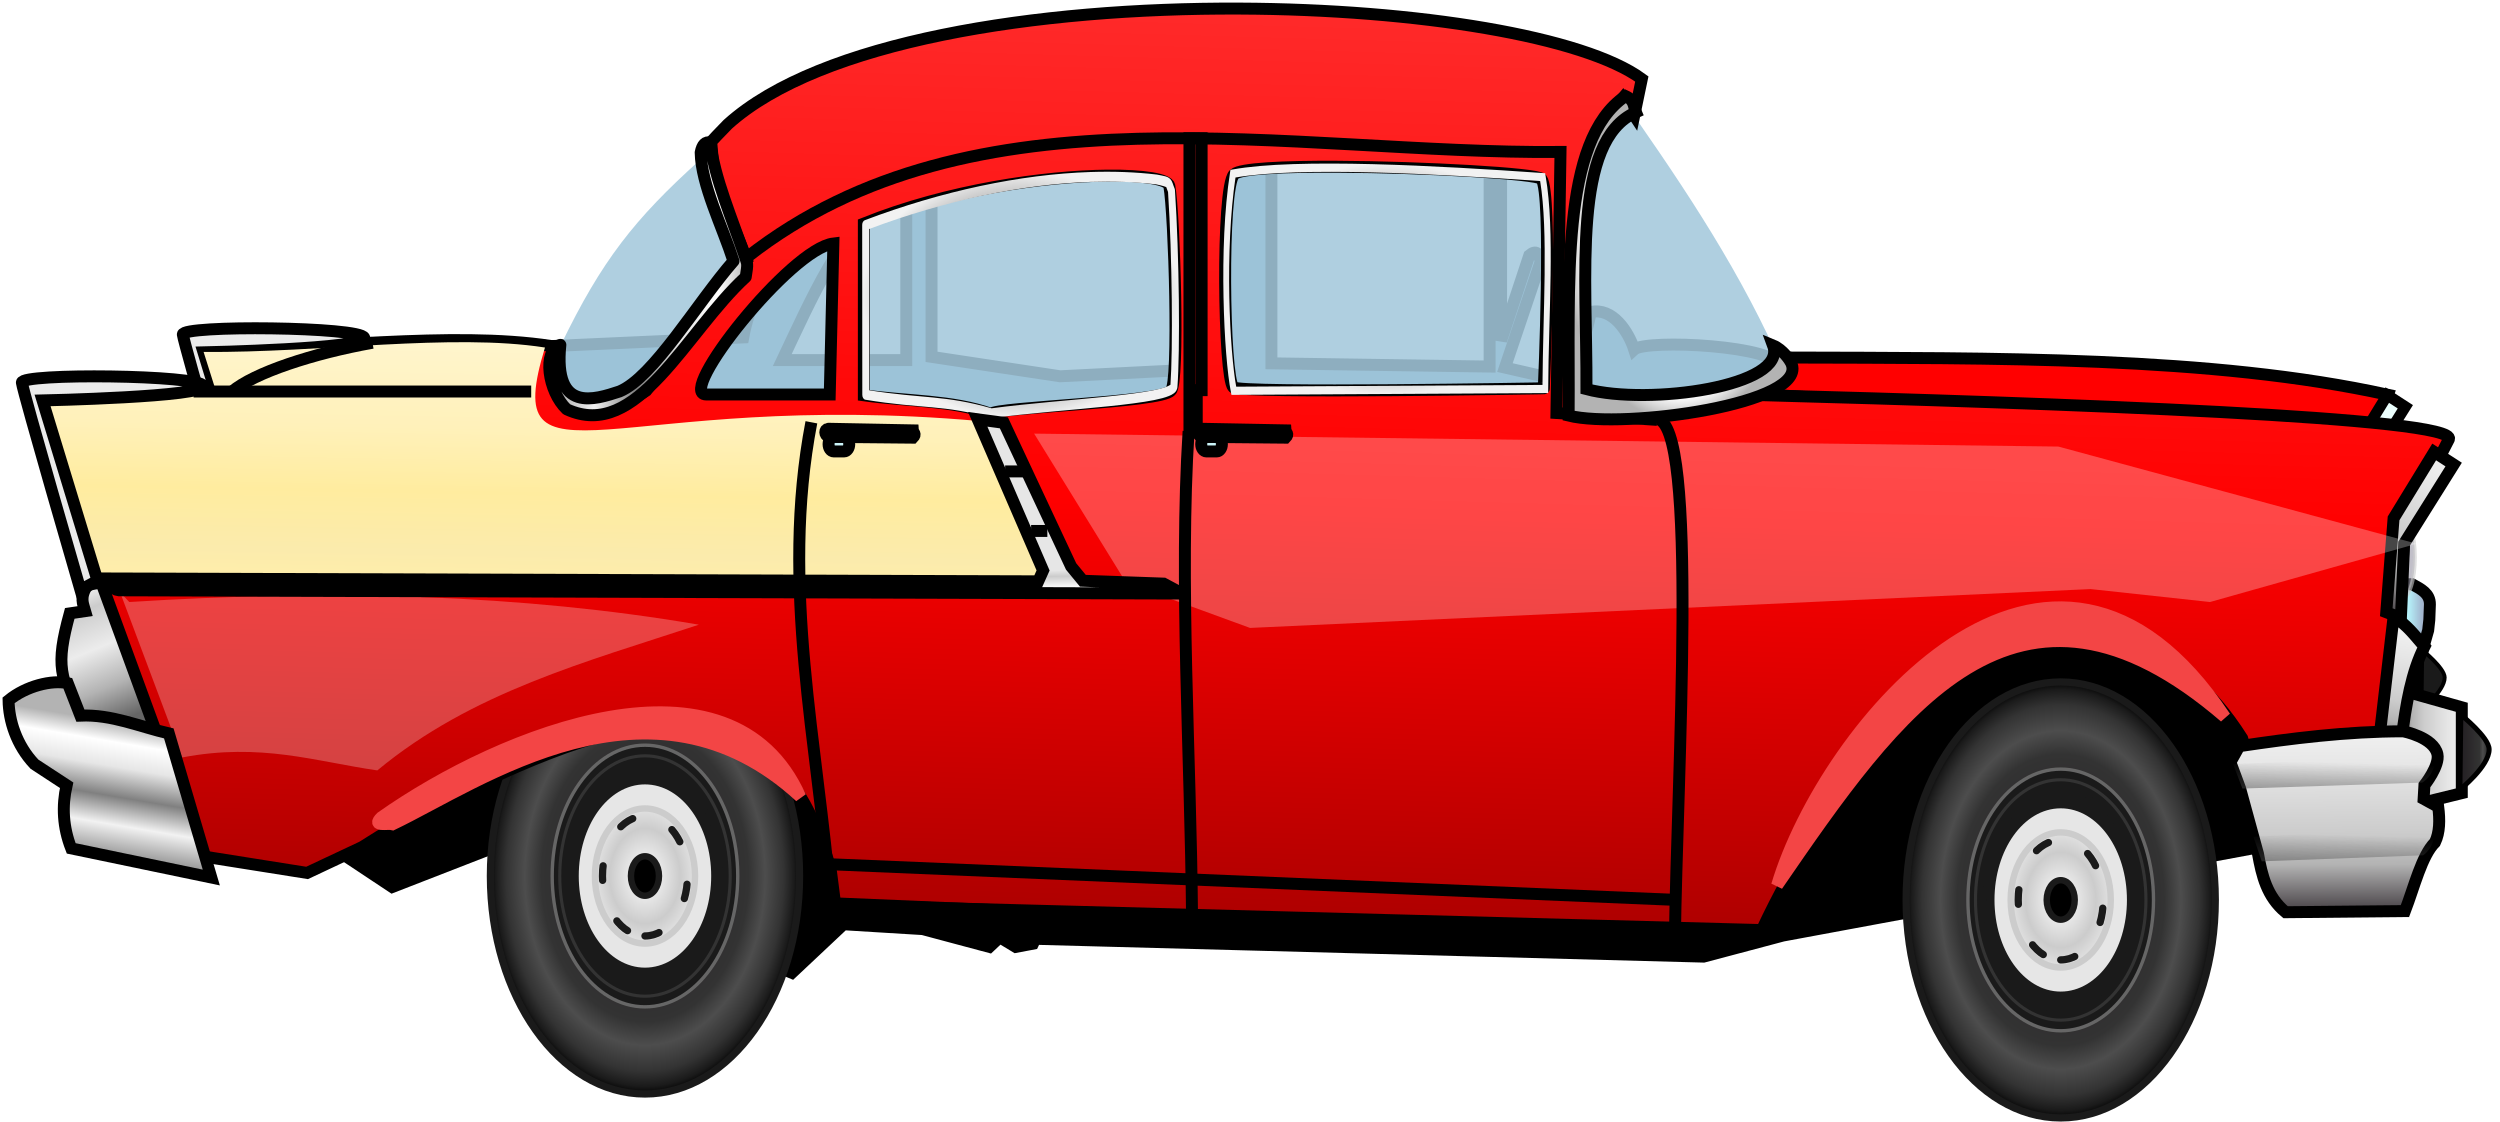 <svg width="292" height="131" viewBox="0 0 292 131" fill="none" xmlns="http://www.w3.org/2000/svg">
<path d="M281.665 80.907L282.537 82.231L282.939 75.99L283.61 73.626L283.744 72.396L283.811 70.6C283.832 69.308 282.752 68.793 281.732 68.236H280.391L279.452 72.774L281.665 80.907Z" fill="url(#paint0_linear_107_4)" stroke="black" stroke-width="1.396"/>
<path d="M38.975 99.062L45.815 103.601L57.484 99.062L92.489 113.625L98.524 107.951L107.779 108.518L115.557 110.599L116.765 109.464L118.642 110.599L120.654 110.22L120.922 109.653L198.98 111.733L208.234 109.275L264.297 98.873L270.198 74.666L240.826 58.212L33.744 72.774L38.975 99.062Z" fill="black" stroke="black" stroke-width="1.396"/>
<path d="M75.333 127.781C85.305 127.781 93.389 116.381 93.389 102.319C93.389 88.257 85.305 76.858 75.333 76.858C65.36 76.858 57.276 88.257 57.276 102.319C57.276 116.381 65.36 127.781 75.333 127.781Z" fill="url(#paint1_radial_107_4)" stroke="#1A1A1A" stroke-width="0.841" stroke-linecap="round"/>
<path d="M75.333 117.601C81.318 117.601 86.17 110.759 86.17 102.319C86.17 93.879 81.318 87.037 75.333 87.037C69.347 87.037 64.495 93.879 64.495 102.319C64.495 110.759 69.347 117.601 75.333 117.601Z" fill="#1A1A1A" stroke="#666666" stroke-width="0.394" stroke-linecap="round"/>
<path d="M75.333 116.357C80.831 116.357 85.288 110.072 85.288 102.319C85.288 94.566 80.831 88.281 75.333 88.281C69.835 88.281 65.377 94.566 65.377 102.319C65.377 110.072 69.835 116.357 75.333 116.357Z" fill="#1A1A1A" stroke="#333333" stroke-width="0.362" stroke-linecap="round"/>
<path d="M75.333 115.236C80.229 115.236 84.198 109.453 84.198 102.319C84.198 95.185 80.229 89.402 75.333 89.402C70.437 89.402 66.468 95.185 66.468 102.319C66.468 109.453 70.437 115.236 75.333 115.236Z" fill="#1A1A1A" stroke="#1A1A1A" stroke-width="0.415" stroke-linecap="round"/>
<path d="M75.333 112.523C79.329 112.523 82.569 107.954 82.569 102.319C82.569 96.684 79.329 92.116 75.333 92.116C71.336 92.116 68.097 96.684 68.097 102.319C68.097 107.954 71.336 112.523 75.333 112.523Z" fill="#E6E6E6" stroke="#E6E6E6" stroke-width="0.997" stroke-linecap="round"/>
<path d="M75.333 110.209C78.561 110.209 81.178 106.677 81.178 102.319C81.178 97.962 78.561 94.43 75.333 94.43C72.104 94.43 69.487 97.962 69.487 102.319C69.487 106.677 72.104 110.209 75.333 110.209Z" fill="url(#paint2_radial_107_4)" stroke="#CCCCCC" stroke-width="0.751" stroke-linecap="round"/>
<path d="M75.333 104.626C76.236 104.626 76.969 103.593 76.969 102.319C76.969 101.045 76.236 100.012 75.333 100.012C74.429 100.012 73.696 101.045 73.696 102.319C73.696 103.593 74.429 104.626 75.333 104.626Z" fill="black" stroke="#1A1A1A" stroke-width="0.751" stroke-linecap="round"/>
<path d="M75.333 109.321C78.075 109.321 80.298 106.186 80.298 102.319C80.298 98.452 78.075 95.318 75.333 95.318C72.591 95.318 70.368 98.452 70.368 102.319C70.368 106.186 72.591 109.321 75.333 109.321Z" stroke="#1A1A1A" stroke-width="0.85" stroke-linecap="round" stroke-dasharray="1.7 5.1"/>
<path d="M240.691 130.576C250.664 130.576 258.748 119.176 258.748 105.114C258.748 91.052 250.664 79.652 240.691 79.652C230.719 79.652 222.635 91.052 222.635 105.114C222.635 119.176 230.719 130.576 240.691 130.576Z" fill="url(#paint3_radial_107_4)" stroke="#1A1A1A" stroke-width="0.841" stroke-linecap="round"/>
<path d="M240.691 120.396C246.677 120.396 251.529 113.554 251.529 105.114C251.529 96.674 246.677 89.832 240.691 89.832C234.706 89.832 229.854 96.674 229.854 105.114C229.854 113.554 234.706 120.396 240.691 120.396Z" fill="#1A1A1A" stroke="#666666" stroke-width="0.394" stroke-linecap="round"/>
<path d="M240.691 119.152C246.19 119.152 250.647 112.867 250.647 105.114C250.647 97.361 246.19 91.076 240.691 91.076C235.193 91.076 230.736 97.361 230.736 105.114C230.736 112.867 235.193 119.152 240.691 119.152Z" fill="#1A1A1A" stroke="#333333" stroke-width="0.362" stroke-linecap="round"/>
<path d="M240.691 118.031C245.587 118.031 249.557 112.248 249.557 105.114C249.557 97.98 245.587 92.197 240.691 92.197C235.795 92.197 231.826 97.98 231.826 105.114C231.826 112.248 235.795 118.031 240.691 118.031Z" fill="#1A1A1A" stroke="#1A1A1A" stroke-width="0.415" stroke-linecap="round"/>
<path d="M240.691 115.318C244.688 115.318 247.927 110.749 247.927 105.114C247.927 99.479 244.688 94.911 240.691 94.911C236.695 94.911 233.455 99.479 233.455 105.114C233.455 110.749 236.695 115.318 240.691 115.318Z" fill="#E6E6E6" stroke="#E6E6E6" stroke-width="0.997" stroke-linecap="round"/>
<path d="M240.691 113.004C243.92 113.004 246.537 109.471 246.537 105.114C246.537 100.757 243.92 97.224 240.691 97.224C237.463 97.224 234.846 100.757 234.846 105.114C234.846 109.471 237.463 113.004 240.691 113.004Z" fill="url(#paint4_radial_107_4)" stroke="#CCCCCC" stroke-width="0.751" stroke-linecap="round"/>
<path d="M240.691 107.421C241.595 107.421 242.328 106.388 242.328 105.114C242.328 103.84 241.595 102.807 240.691 102.807C239.788 102.807 239.055 103.84 239.055 105.114C239.055 106.388 239.788 107.421 240.691 107.421Z" fill="black" stroke="#1A1A1A" stroke-width="0.751" stroke-linecap="round"/>
<path d="M240.691 112.115C243.434 112.115 245.657 108.981 245.657 105.114C245.657 101.247 243.434 98.113 240.691 98.113C237.949 98.113 235.726 101.247 235.726 105.114C235.726 108.981 237.949 112.115 240.691 112.115Z" stroke="#1A1A1A" stroke-width="0.85" stroke-linecap="round" stroke-dasharray="1.7 5.1"/>
<path d="M205.083 46.014C207.135 44.881 208.053 43.393 208.503 41.759C232.961 41.846 258.314 41.572 278.916 46.108L277.44 50.458L205.083 46.014Z" fill="#FF0000" stroke="black" stroke-width="1.396"/>
<path d="M278.832 46.145L280.944 47.511L275.575 56.074L275.223 64.14L273.639 63.52L274.431 53.343L278.832 46.145Z" fill="#EBFFFD" stroke="black" stroke-width="1.296"/>
<path d="M282.912 75.923C282.912 75.923 285.527 78.014 285.537 79.128C285.551 80.693 282.824 82.869 282.824 82.869L282.912 75.923Z" fill="#1A1A1A" stroke="black" stroke-width="0.462" stroke-linecap="round"/>
<path d="M207.972 42.968C207.942 40.321 192.202 39.601 190.874 40.822C190.208 38.767 188.372 35.863 185.78 36.45C185.295 39.53 183.92 42.429 180.982 44.125L175.774 42.933L179.941 30.593C179.793 29.573 179.425 29.153 178.625 29.821L175.327 39.789V18.608L173.986 18.986V42.815L148.503 42.437V15.96L139.383 16.338L138.847 43.193L123.825 43.95L108.804 41.68V18.986H105.853V42.059H91.368C94.83 34.749 98.069 27.252 103.976 22.012H95.928C92.837 27.776 88.083 32.366 86.808 39.411L59.247 40.656L61.057 45.841L72.055 70.048L200.274 65.131L207.972 42.968Z" fill="#6FA2C1" stroke="black" stroke-width="1.396"/>
<path opacity="0.868" d="M98.524 21.901C92.936 20.829 90.958 10.425 81.759 18.686C74.089 25.593 70.278 30.441 65.531 40.246C53.703 62.251 155.702 43.976 204.343 45.994L207.43 41.191C202.423 30.209 195.766 20.48 188.653 10.364L98.524 21.901Z" fill="#A3C8DC"/>
<path d="M144.763 1.002C121.183 0.905 95.812 4.777 85.005 14.52C81.083 18.544 81.501 18.349 83.159 17.747C83.496 22.268 85.724 26.202 87.241 30.39L75.481 45.635C71.473 48.408 64.606 48.642 65.142 42.104C65.22 41.624 65.67 40.304 64.381 40.416C52.595 38.619 37.184 40.9 23.325 40.773L24.933 45.934L4.69 45.444L20.603 99.534L35.868 101.959L42.306 98.932L47.135 95.906C66.958 85.986 89.441 74.265 97.027 101.58L97.564 105.741L205.781 108.633C221.167 75.875 247.181 63.026 261.884 86.233L263.068 90.611L278.358 89.476L279.967 73.212L281.024 60.998L286.025 51.32C287.353 48.752 240.368 47.089 205.049 46.134C204.962 46.19 204.88 46.248 204.791 46.304C196.855 48.061 190.513 47.217 183.354 47.557C184.011 37.419 183.713 21.895 185.492 18.088C187.69 13.48 188.565 12.604 189.539 11.448L190.88 13.484L191.765 9.224C184.981 4.263 165.569 1.087 144.763 1.002ZM156.107 19.474C166.375 19.52 179.557 20.288 180.039 20.896C181.329 22.521 180.32 45.35 180.32 45.35C180.474 45.358 144.836 45.981 144.048 45.235C142.915 44.162 142.617 21.87 144.143 20.361C144.834 19.678 149.946 19.446 156.107 19.474ZM129.3 20.512C133.608 20.464 136.431 20.939 136.576 21.719C137.157 24.849 137.778 44.982 136.745 45.635C135.695 47.021 116.198 47.547 115.759 48.342C111.274 46.736 105.864 46.87 100.897 46.171V26.111C110.812 22.125 122.119 20.592 129.3 20.512ZM97.339 28.439L96.914 46.076H82.489C78.871 46.076 92.392 29.023 97.339 28.439Z" fill="url(#paint5_linear_107_4)" stroke="black" stroke-width="1.396"/>
<path d="M42.545 39.453C42.927 40.748 23.769 41.156 23.769 41.156L30.19 62.213L28.195 63.283C28.195 63.283 21.526 40.327 21.355 39.075C21.199 37.943 42.164 38.159 42.545 39.453Z" fill="#EBEBEB" stroke="black" stroke-width="1.396"/>
<path d="M114.399 49.177L123.471 68.203L11.702 68.542L4.853 45.765L25.166 45.497L23.781 41.108C37.44 41.217 52.79 38.889 63.653 40.591C58.207 58.414 71.987 45.409 114.399 49.177Z" fill="url(#paint6_linear_107_4)"/>
<path d="M27.078 45.753C29.676 43.527 36.642 41.257 43.505 40.034" stroke="black" stroke-width="1.396"/>
<path d="M280.898 80.737L287.537 82.609V92.639L280.993 94.244C279.443 87.86 280.004 84.365 280.898 80.737Z" fill="url(#paint7_linear_107_4)" stroke="black" stroke-width="1.396"/>
<path d="M280.519 86.22L277.958 85.819L279.57 72.045C281.137 72.946 282.083 74.285 283.174 75.522C281.682 78.446 281.009 82.236 280.519 86.22Z" fill="url(#paint8_linear_107_4)" stroke="black" stroke-width="1.396"/>
<path d="M261.551 87.156L260.508 89.028L261.646 92.104L263.733 99.727C264.185 102.251 264.765 104.724 266.957 106.547L280.898 106.413C281.987 103.579 282.854 99.943 284.407 98.389C284.969 97.213 284.979 95.776 284.786 94.244L283.079 93.308L283.174 91.703C283.174 91.703 284.981 89.431 284.692 88.092C284.263 86.109 280.708 85.418 280.708 85.418C274.04 85.425 267.58 86.254 261.551 87.156Z" fill="url(#paint9_linear_107_4)" stroke="black" stroke-width="1.396"/>
<path opacity="0.6" d="M280.555 60.315C280.954 60.327 281.336 60.833 281.618 61.725C281.9 62.617 282.059 63.822 282.06 65.08C282.062 66.338 281.906 67.547 281.627 68.445C281.347 69.343 280.967 69.858 280.567 69.879L280.542 65.097L280.555 60.315Z" fill="#9894A5" stroke="#CCCCCC" stroke-width="0.452" stroke-linecap="round"/>
<path d="M284.312 52.788L286.588 54.259L280.803 63.486L280.424 72.179L278.717 71.51L279.57 60.544L284.312 52.788Z" fill="url(#paint10_linear_107_4)" stroke="black" stroke-width="1.396"/>
<path d="M287.425 83.479C287.425 83.479 290.719 86.113 290.732 87.516C290.749 89.488 287.314 92.229 287.314 92.229L287.425 83.479Z" fill="url(#paint11_linear_107_4)" stroke="black" stroke-width="0.582" stroke-linecap="round"/>
<path d="M127.349 20.092C119.189 20.363 109.991 22.312 101.005 25.721C100.918 25.754 100.842 25.826 100.787 25.926C100.732 26.027 100.703 26.15 100.703 26.276L100.717 46.118C100.717 46.259 100.753 46.394 100.819 46.499C100.885 46.605 100.976 46.672 101.074 46.689C107.778 47.793 110.183 47.228 115.725 48.827C115.765 48.838 115.805 48.841 115.844 48.835C119.996 48.275 125.209 47.894 129.445 47.455C131.563 47.236 133.435 47.004 134.823 46.724C135.517 46.584 136.086 46.432 136.522 46.255C136.74 46.167 136.925 46.074 137.085 45.954C137.244 45.834 137.402 45.693 137.492 45.384C137.507 45.334 137.516 45.281 137.52 45.227C137.844 41.027 137.74 29.853 137.237 22.231C137.231 22.143 137.212 22.059 137.179 21.984C137.085 21.767 137.042 21.619 136.985 21.453C136.928 21.286 136.832 21.057 136.672 20.901C136.351 20.591 136.005 20.566 135.139 20.393C135.131 20.392 135.124 20.39 135.117 20.389C132.674 20.099 130.069 20.002 127.349 20.092ZM127.371 21.245C130.062 21.156 132.632 21.249 135.039 21.535C135.041 21.535 135.045 21.535 135.047 21.535C135.872 21.702 136.198 21.839 136.212 21.851C136.218 21.858 136.211 21.832 136.253 21.953C136.285 22.045 136.354 22.239 136.428 22.43C136.916 29.907 137.003 40.933 136.708 44.942C136.698 44.952 136.716 44.929 136.699 44.942C136.621 45.001 136.482 45.078 136.298 45.153C135.928 45.303 135.381 45.451 134.706 45.587C133.358 45.859 131.494 46.092 129.384 46.31C125.178 46.745 119.99 47.129 115.817 47.69C110.383 46.135 107.805 46.578 101.529 45.587L101.518 26.745C110.348 23.429 119.381 21.512 127.371 21.245Z" fill="url(#paint12_radial_107_4)"/>
<path d="M160.321 19.174C153.706 19.007 147.679 19.117 143.951 19.799L143.716 19.842L143.666 20.171C142.984 24.488 142.812 29.87 142.906 34.685C143.001 39.499 143.353 43.708 143.766 45.77L143.835 46.122L180.827 45.911L180.83 45.438C180.865 36.708 181.643 26.996 180.53 20.577L180.472 20.229L180.22 20.213C174.14 19.787 166.936 19.341 160.321 19.174ZM160.288 20.135C166.796 20.298 173.871 20.727 179.89 21.148C180.86 27.151 180.219 36.413 180.162 44.958L144.389 45.165C144.029 43.214 143.673 39.271 143.583 34.661C143.492 30.017 143.685 24.869 144.306 20.733C147.966 20.096 153.79 19.973 160.288 20.135Z" fill="url(#paint13_radial_107_4)"/>
<path d="M82.966 16.647C83.414 20.755 85.547 25.627 87.013 29.975C87.293 30.842 87.377 30.698 87.1 32.353C80.058 38.807 74.439 51.624 66.189 47.803C64.002 45.738 63.318 40.94 65.448 40.282C64.638 48.304 69.484 46.668 72.359 45.723C76.32 44.088 81.403 35.386 85.672 30.499C84.373 26.442 81.902 21.564 81.84 17.809C82.021 16.875 82.405 16.512 82.966 16.647Z" fill="url(#paint14_linear_107_4)" stroke="black" stroke-width="1.399" stroke-linecap="round" stroke-linejoin="round"/>
<path d="M45.865 96.27C56.023 91.405 76.061 76.999 93.473 93.061C85.369 74.942 58.72 85.466 44.537 95.468C43.372 96.613 45.266 96.117 45.865 96.27Z" fill="#F34545" stroke="#F34545" stroke-width="1.396"/>
<path d="M207.564 103.412C221.522 83.125 235.444 62.696 259.871 83.743C239.438 52.982 213.059 84.953 207.564 103.412Z" fill="#F34545" stroke="#F34545" stroke-width="1.396"/>
<path d="M87.241 30.054C113.752 9.266 150.738 18.021 182.267 17.751L181.793 48.241L193.553 49.044" stroke="black" stroke-width="1.396"/>
<path d="M138.927 16.146V50.167L139.78 50.034V45.567H140.349V16.146L138.927 16.146Z" stroke="black" stroke-width="1.396"/>
<g opacity="0.276" filter="url(#filter0_f_107_4)">
<path d="M146.003 73.342L244.179 68.803L258.127 70.316L282.269 63.508L240.423 52.16L120.788 50.647L131.518 68.046L146.003 73.342Z" fill="white"/>
</g>
<path d="M142.113 51.026H140.906C140.573 51.026 140.303 51.407 140.303 51.877C140.303 52.347 140.573 52.728 140.906 52.728H142.113C142.447 52.728 142.717 52.347 142.717 51.877C142.717 51.407 142.447 51.026 142.113 51.026Z" fill="#CBF4F9" stroke="black" stroke-width="1.399" stroke-linecap="round" stroke-linejoin="round"/>
<path d="M140.303 51.026L150.16 51.12C150.583 50.688 150.186 50.544 150.16 50.269L140.303 50.08C139.773 50.118 139.808 50.827 140.303 51.026Z" fill="#CBF4F9" stroke="black" stroke-width="1.396"/>
<path d="M138.827 50.364C137.716 67.943 139.072 88.179 139.23 107.1" stroke="black" stroke-width="1.396"/>
<g opacity="0.258" filter="url(#filter1_f_107_4)">
<path d="M14.029 69.181L21.271 88.472C30.475 86.715 36.851 88.945 44.072 89.984C55.106 80.824 68.535 77.292 81.625 72.963C60.961 69.418 38.625 68.821 15.102 70.316L14.029 69.181Z" fill="white"/>
</g>
<path d="M98.587 51.025H97.38C97.047 51.025 96.777 51.406 96.777 51.876C96.777 52.346 97.047 52.727 97.38 52.727H98.587C98.921 52.727 99.191 52.346 99.191 51.876C99.191 51.406 98.921 51.025 98.587 51.025Z" fill="#CBF4F9" stroke="black" stroke-width="1.399" stroke-linecap="round" stroke-linejoin="round"/>
<path d="M13.883 68.947L138.078 69.325L135.915 68.167L126.479 67.832L125.104 66.161L117.255 49.388L114.197 48.977L121.832 66.629L121.263 67.899L12.627 67.565C12.839 68.171 12.981 68.827 13.883 68.947Z" fill="url(#paint15_linear_107_4)" stroke="black" stroke-width="1.396"/>
<path d="M193.481 48.945C198.486 49.08 195.852 91.068 195.627 109.653L97.049 105.492C95.533 86.836 91.099 68.437 94.769 49.323" stroke="black" stroke-width="1.396"/>
<path d="M96.777 51.025L106.635 51.12C107.057 50.687 106.66 50.544 106.635 50.269L96.777 50.08C96.247 50.118 96.282 50.827 96.777 51.025Z" fill="#CBF4F9" stroke="black" stroke-width="1.396"/>
<g opacity="0.458" filter="url(#filter2_f_107_4)">
<path d="M282.923 91.405L261.913 92.104L260.832 89.249L284.642 88.234C284.374 88.972 284.407 90.454 282.923 91.405Z" fill="url(#paint16_linear_107_4)"/>
</g>
<g opacity="0.458" filter="url(#filter3_f_107_4)">
<path d="M283.018 99.9L264.17 100.603L263.2 97.731L284.56 96.711C284.32 97.453 284.35 98.943 283.018 99.9Z" fill="url(#paint17_linear_107_4)"/>
</g>
<path d="M11.834 68.04L10.233 68.301C9.258 69.822 9.715 70.536 9.948 71.376L8.146 71.644C6.439 77.882 7.051 78.999 9.474 84.348L18.491 86.223L11.834 68.04Z" fill="url(#paint18_linear_107_4)" stroke="black" stroke-width="1.396"/>
<path d="M7.781 91.715L4.025 89.257C1.908 87.02 1.031 84.146 1 81.802C3.049 80.123 6.062 79.384 7.915 79.8L9.39 83.583C13.035 83.419 16.298 84.873 19.717 85.663L24.68 102.495L8.317 99.091C7.358 96.632 7.223 94.174 7.781 91.715Z" fill="url(#paint19_linear_107_4)" stroke="black" stroke-width="1.396"/>
<path d="M97.183 100.953L195.895 105.114" stroke="black" stroke-width="1.396"/>
<path d="M23.747 45.069C24.129 46.363 4.971 46.771 4.971 46.771L11.392 67.828L9.397 68.898C9.397 68.898 2.728 45.942 2.556 44.691C2.401 43.558 23.366 43.775 23.747 45.069Z" fill="#EBEBEB" stroke="black" stroke-width="1.396"/>
<path d="M22.612 45.73H62.044" stroke="black" stroke-width="1.396"/>
<path d="M189.86 11.221C182.167 16.415 183.335 33.154 183.218 48.545C189.728 50.151 211.446 47.146 209.205 42.392C209.063 42.091 208.249 40.822 207.09 40.346C208.849 45.112 192.58 47.385 185.3 45.452C185.368 32.278 183.565 16.433 191.067 13.112C190.781 12.458 190.948 11.713 189.86 11.221Z" fill="url(#paint20_radial_107_4)" stroke="black" stroke-width="1.396"/>
<path d="M117.399 55.061H119.675" stroke="black" stroke-width="1.396"/>
<path d="M120.434 62.015H122.33" stroke="black" stroke-width="1.396"/>
<defs>
<filter id="filter0_f_107_4" x="114.185" y="44.044" width="174.686" height="35.9" filterUnits="userSpaceOnUse" color-interpolation-filters="sRGB">
<feFlood flood-opacity="0" result="BackgroundImageFix"/>
<feBlend mode="normal" in="SourceGraphic" in2="BackgroundImageFix" result="shape"/>
<feGaussianBlur stdDeviation="3.301" result="effect1_foregroundBlur_107_4"/>
</filter>
<filter id="filter1_f_107_4" x="9.436" y="64.588" width="76.782" height="29.989" filterUnits="userSpaceOnUse" color-interpolation-filters="sRGB">
<feFlood flood-opacity="0" result="BackgroundImageFix"/>
<feBlend mode="normal" in="SourceGraphic" in2="BackgroundImageFix" result="shape"/>
<feGaussianBlur stdDeviation="2.296" result="effect1_foregroundBlur_107_4"/>
</filter>
<filter id="filter2_f_107_4" x="260.338" y="87.741" width="24.797" height="4.857" filterUnits="userSpaceOnUse" color-interpolation-filters="sRGB">
<feFlood flood-opacity="0" result="BackgroundImageFix"/>
<feBlend mode="normal" in="SourceGraphic" in2="BackgroundImageFix" result="shape"/>
<feGaussianBlur stdDeviation="0.247" result="effect1_foregroundBlur_107_4"/>
</filter>
<filter id="filter3_f_107_4" x="262.731" y="96.242" width="22.298" height="4.83" filterUnits="userSpaceOnUse" color-interpolation-filters="sRGB">
<feFlood flood-opacity="0" result="BackgroundImageFix"/>
<feBlend mode="normal" in="SourceGraphic" in2="BackgroundImageFix" result="shape"/>
<feGaussianBlur stdDeviation="0.234" result="effect1_foregroundBlur_107_4"/>
</filter>
<linearGradient id="paint0_linear_107_4" x1="279.254" y1="75.408" x2="283.999" y2="75.408" gradientUnits="userSpaceOnUse">
<stop stop-color="#4C474B"/>
<stop offset="0.241" stop-color="#6A6C7E"/>
<stop offset="0.415" stop-color="#B6F4FC"/>
<stop offset="0.771" stop-color="#A2B5CE"/>
<stop offset="1" stop-color="#D3D7F5"/>
</linearGradient>
<radialGradient id="paint1_radial_107_4" cx="0" cy="0" r="1" gradientUnits="userSpaceOnUse" gradientTransform="translate(75.333 102.319) scale(18.17 25.621)">
<stop stop-color="#221D21"/>
<stop offset="0.665" stop-color="#333333"/>
<stop offset="0.772" stop-color="#4D4D4D"/>
<stop offset="0.891" stop-color="#333333"/>
<stop offset="0.96" stop-color="#1A1A1A"/>
<stop offset="1"/>
</radialGradient>
<radialGradient id="paint2_radial_107_4" cx="0" cy="0" r="1" gradientUnits="userSpaceOnUse" gradientTransform="translate(75.333 102.319) scale(6.167 8.343)">
<stop stop-color="white"/>
<stop offset="0.666" stop-color="#CCCCCC"/>
<stop offset="1" stop-color="#E6E6E6"/>
</radialGradient>
<radialGradient id="paint3_radial_107_4" cx="0" cy="0" r="1" gradientUnits="userSpaceOnUse" gradientTransform="translate(240.691 105.114) scale(18.17 25.621)">
<stop stop-color="#221D21"/>
<stop offset="0.665" stop-color="#333333"/>
<stop offset="0.772" stop-color="#4D4D4D"/>
<stop offset="0.891" stop-color="#333333"/>
<stop offset="0.96" stop-color="#1A1A1A"/>
<stop offset="1"/>
</radialGradient>
<radialGradient id="paint4_radial_107_4" cx="0" cy="0" r="1" gradientUnits="userSpaceOnUse" gradientTransform="translate(240.691 105.114) scale(6.167 8.343)">
<stop stop-color="white"/>
<stop offset="0.666" stop-color="#CCCCCC"/>
<stop offset="1" stop-color="#E6E6E6"/>
</radialGradient>
<linearGradient id="paint5_linear_107_4" x1="139.301" y1="109.284" x2="142.388" y2="0.773" gradientUnits="userSpaceOnUse">
<stop stop-color="#AA0000"/>
<stop offset="0.469" stop-color="#FF0000"/>
<stop offset="1" stop-color="#FF2A2A"/>
</linearGradient>
<linearGradient id="paint6_linear_107_4" x1="54.168" y1="68.162" x2="54.687" y2="39.816" gradientUnits="userSpaceOnUse">
<stop stop-color="#FFEEAA"/>
<stop offset="0.131" stop-color="#FBEBAC"/>
<stop offset="0.377" stop-color="#FFEC9F"/>
<stop offset="0.641" stop-color="#FFF1BA"/>
<stop offset="1" stop-color="#FFF5CD"/>
</linearGradient>
<linearGradient id="paint7_linear_107_4" x1="279.838" y1="87.508" x2="287.724" y2="87.508" gradientUnits="userSpaceOnUse">
<stop stop-color="#4C474B"/>
<stop offset="0.241" stop-color="#B3B3B3"/>
<stop offset="0.415" stop-color="#CCCCCC"/>
<stop offset="0.771" stop-color="#E6E6E6"/>
<stop offset="1" stop-color="#F2F2F2"/>
</linearGradient>
<linearGradient id="paint8_linear_107_4" x1="280.017" y1="87.919" x2="282.614" y2="73.708" gradientUnits="userSpaceOnUse">
<stop stop-color="#4C474B"/>
<stop offset="0.241" stop-color="#B3B3B3"/>
<stop offset="0.415" stop-color="#CCCCCC"/>
<stop offset="0.771" stop-color="#E6E6E6"/>
<stop offset="1" stop-color="#F2F2F2"/>
</linearGradient>
<linearGradient id="paint9_linear_107_4" x1="273.752" y1="106.146" x2="273.661" y2="84.75" gradientUnits="userSpaceOnUse">
<stop stop-color="#4C474B"/>
<stop offset="0.241" stop-color="#B3B3B3"/>
<stop offset="0.415" stop-color="#CCCCCC"/>
<stop offset="0.771" stop-color="#E6E6E6"/>
<stop offset="1" stop-color="#F2F2F2"/>
</linearGradient>
<linearGradient id="paint10_linear_107_4" x1="279.461" y1="71.586" x2="289.818" y2="55.62" gradientUnits="userSpaceOnUse">
<stop stop-color="#4C474B"/>
<stop offset="0.241" stop-color="#B3B3B3"/>
<stop offset="0.415" stop-color="#CCCCCC"/>
<stop offset="0.771" stop-color="#E6E6E6"/>
<stop offset="1" stop-color="#F2F2F2"/>
</linearGradient>
<linearGradient id="paint11_linear_107_4" x1="287.233" y1="87.856" x2="290.81" y2="87.856" gradientUnits="userSpaceOnUse">
<stop stop-color="#221D21"/>
<stop offset="0.665" stop-color="#333333"/>
<stop offset="0.772" stop-color="#4D4D4D"/>
<stop offset="0.891" stop-color="#333333"/>
<stop offset="0.96" stop-color="#1A1A1A"/>
<stop offset="1"/>
</linearGradient>
<radialGradient id="paint12_radial_107_4" cx="0" cy="0" r="1" gradientUnits="userSpaceOnUse" gradientTransform="translate(119.204 34.449) scale(18.501 14.389)">
<stop stop-color="#666666"/>
<stop offset="0.263" stop-color="#B3B3B3"/>
<stop offset="0.555" stop-color="#ECECEC"/>
<stop offset="0.848" stop-color="#CCCCCC"/>
<stop offset="1" stop-color="#F2F2F2"/>
</radialGradient>
<radialGradient id="paint13_radial_107_4" cx="0" cy="0" r="1" gradientUnits="userSpaceOnUse" gradientTransform="translate(162.005 32.614) scale(19.122 13.509)">
<stop stop-color="#666666"/>
<stop offset="0.263" stop-color="#B3B3B3"/>
<stop offset="0.555" stop-color="#ECECEC"/>
<stop offset="0.848" stop-color="#CCCCCC"/>
<stop offset="1" stop-color="#F2F2F2"/>
</radialGradient>
<linearGradient id="paint14_linear_107_4" x1="63.968" y1="32.559" x2="87.459" y2="32.559" gradientUnits="userSpaceOnUse">
<stop stop-color="#999999"/>
<stop offset="0.23" stop-color="#F2F2F2"/>
<stop offset="0.442" stop-color="#808080"/>
<stop offset="0.666" stop-color="#E6E6E6"/>
<stop offset="0.85" stop-color="white"/>
<stop offset="1" stop-color="#B3B3B3"/>
</linearGradient>
<linearGradient id="paint15_linear_107_4" x1="78.465" y1="69.571" x2="78.425" y2="67.499" gradientUnits="userSpaceOnUse">
<stop stop-color="white"/>
<stop offset="0.666" stop-color="#CCCCCC"/>
<stop offset="1" stop-color="#E6E6E6"/>
</linearGradient>
<linearGradient id="paint16_linear_107_4" x1="273.57" y1="92.309" x2="273.65" y2="89.1" gradientUnits="userSpaceOnUse">
<stop stop-color="#4D4D4D"/>
<stop offset="1" stop-color="#4D4D4D" stop-opacity="0"/>
</linearGradient>
<linearGradient id="paint17_linear_107_4" x1="274.628" y1="100.809" x2="274.717" y2="97.582" gradientUnits="userSpaceOnUse">
<stop stop-color="#4D4D4D"/>
<stop offset="1" stop-color="#4D4D4D" stop-opacity="0"/>
</linearGradient>
<linearGradient id="paint18_linear_107_4" x1="13.762" y1="84.302" x2="7.714" y2="69.552" gradientUnits="userSpaceOnUse">
<stop stop-color="#666666"/>
<stop offset="0.263" stop-color="#B3B3B3"/>
<stop offset="0.555" stop-color="#ECECEC"/>
<stop offset="0.848" stop-color="#CCCCCC"/>
<stop offset="1" stop-color="#F2F2F2"/>
</linearGradient>
<linearGradient id="paint19_linear_107_4" x1="15.32" y1="100.255" x2="17.898" y2="85.091" gradientUnits="userSpaceOnUse">
<stop stop-color="#999999"/>
<stop offset="0.23" stop-color="#F2F2F2"/>
<stop offset="0.442" stop-color="#808080"/>
<stop offset="0.666" stop-color="#E6E6E6"/>
<stop offset="0.85" stop-color="white"/>
<stop offset="1" stop-color="#B3B3B3"/>
</linearGradient>
<radialGradient id="paint20_radial_107_4" cx="0" cy="0" r="1" gradientUnits="userSpaceOnUse" gradientTransform="translate(196.29 30.093) scale(13.264 19.156)">
<stop stop-color="#999999"/>
<stop offset="0.23" stop-color="#F2F2F2"/>
<stop offset="0.442" stop-color="#808080"/>
<stop offset="0.666" stop-color="#E6E6E6"/>
<stop offset="0.85" stop-color="white"/>
<stop offset="1" stop-color="#B3B3B3"/>
</radialGradient>
</defs>
</svg>
